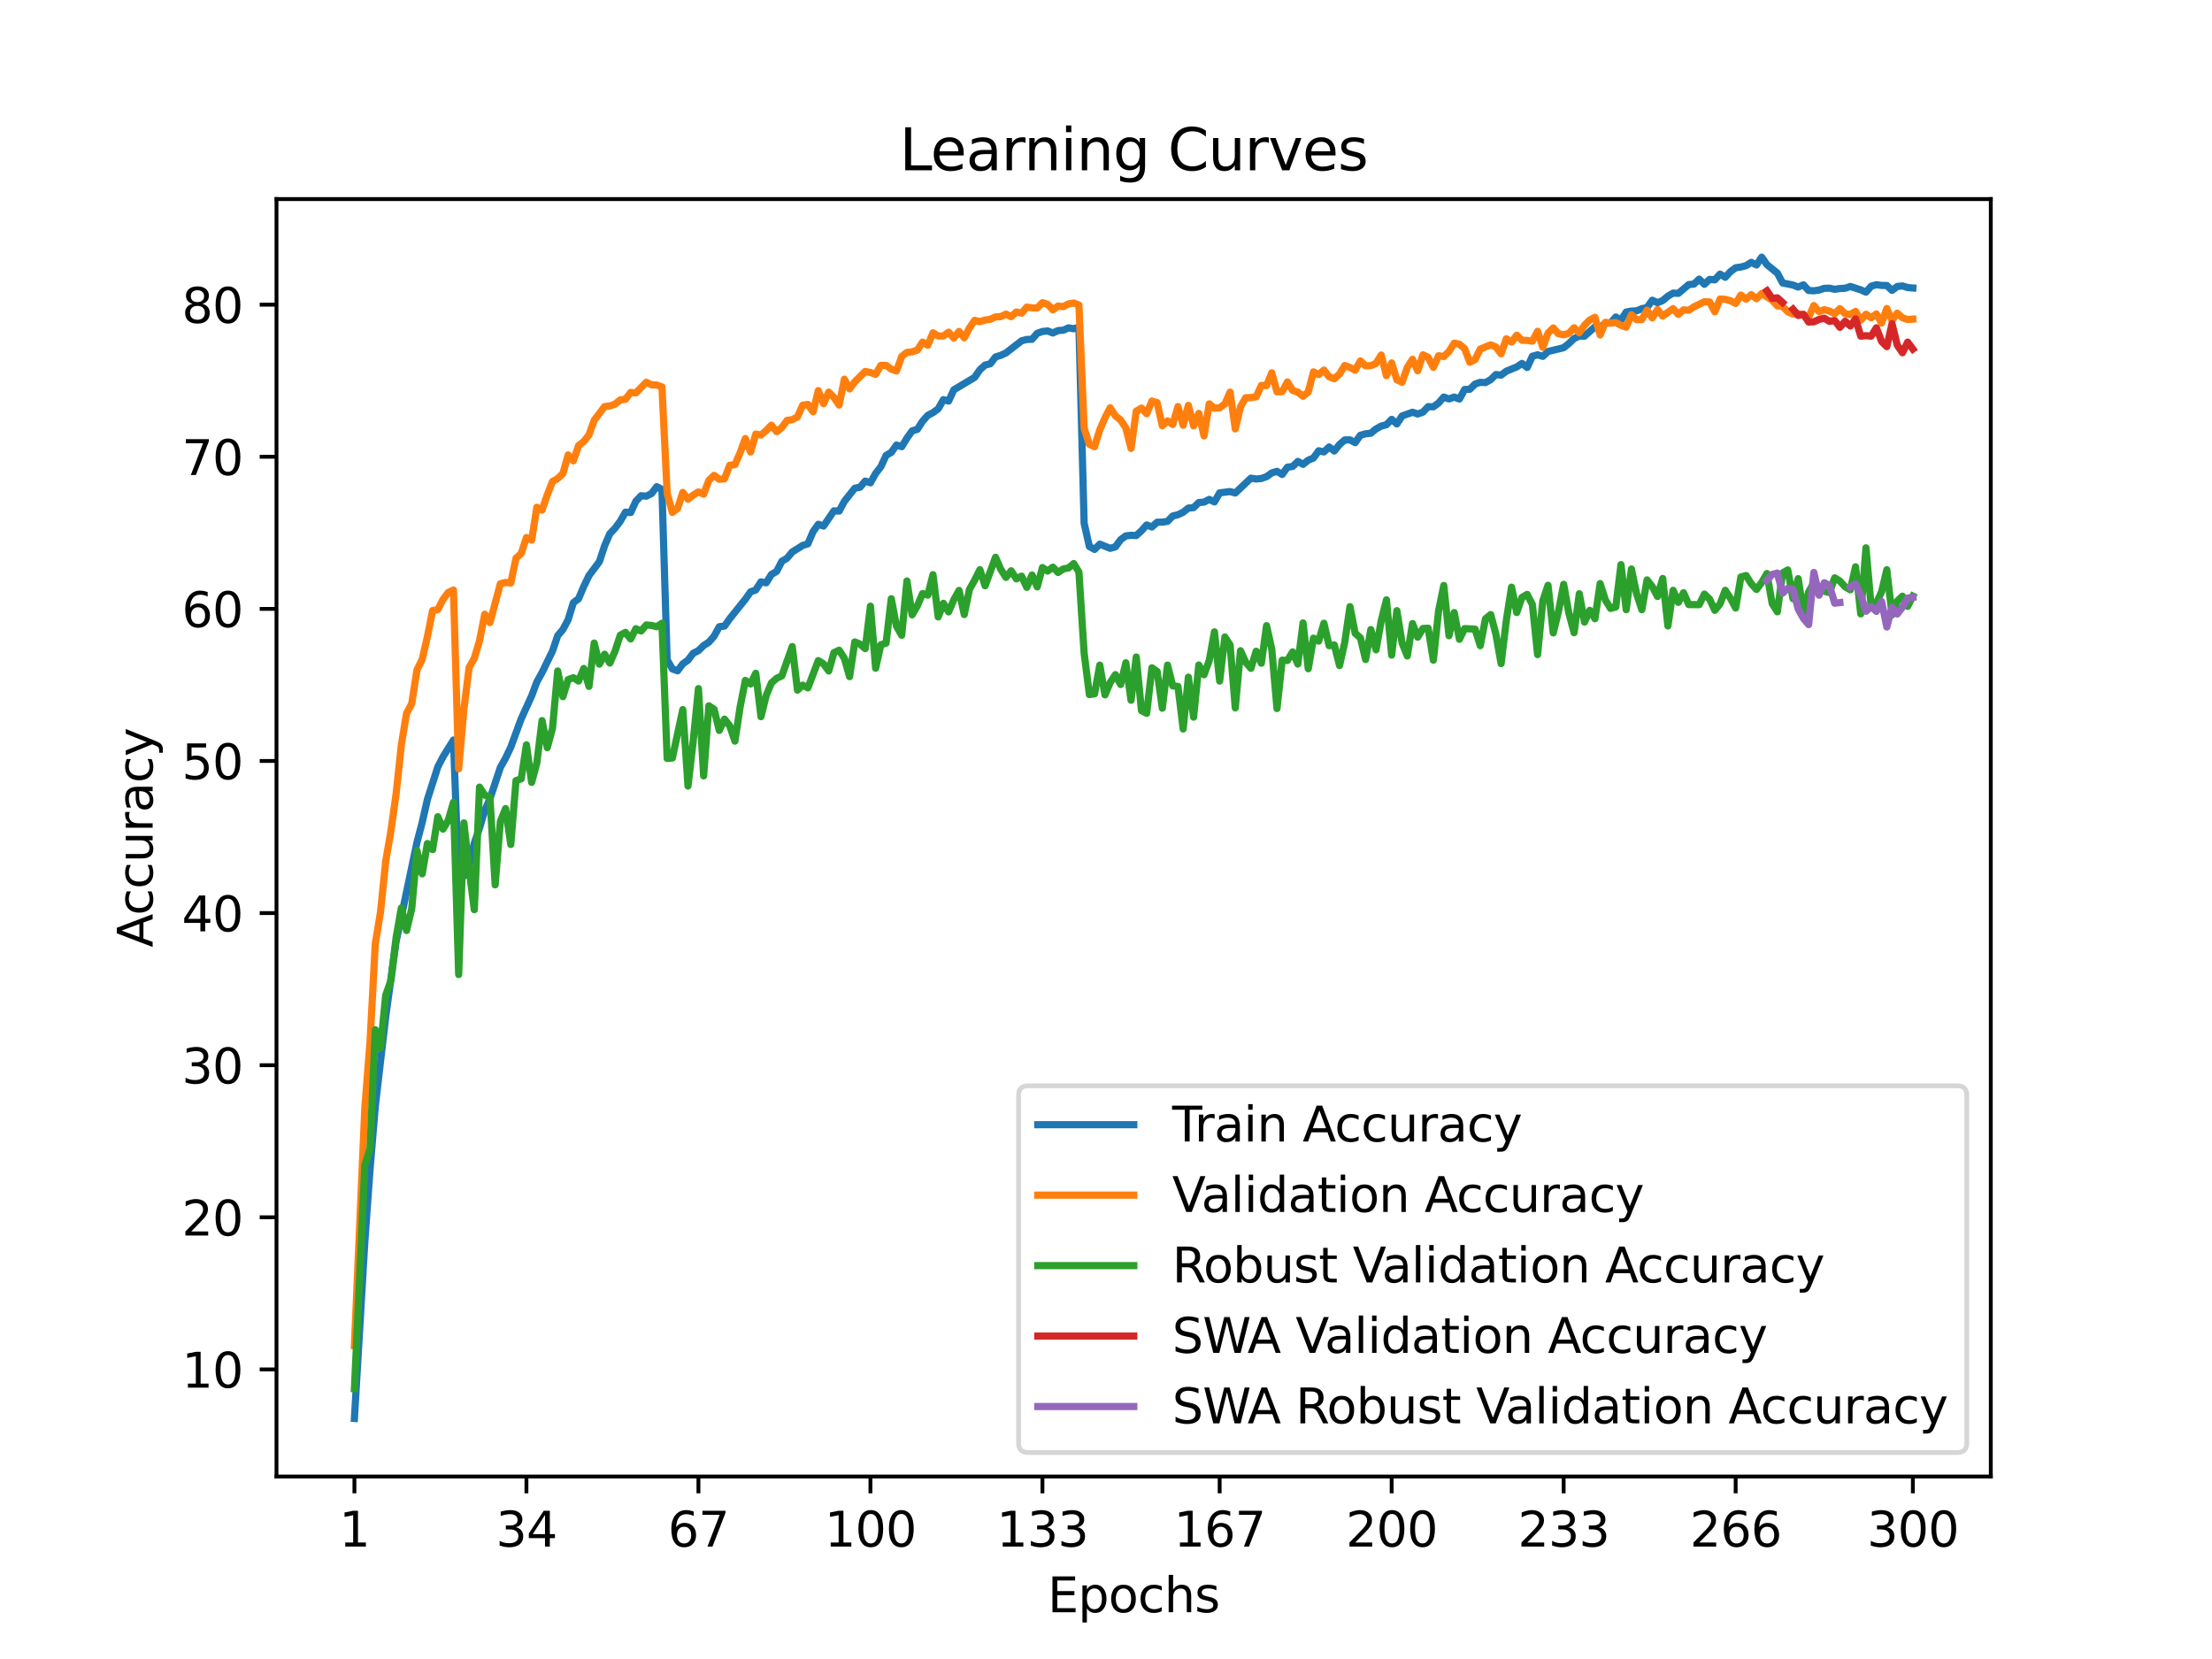 <?xml version="1.0" encoding="utf-8" standalone="no"?>
<!DOCTYPE svg PUBLIC "-//W3C//DTD SVG 1.1//EN"
  "http://www.w3.org/Graphics/SVG/1.1/DTD/svg11.dtd">
<svg xmlns:xlink="http://www.w3.org/1999/xlink" width="460.8pt" height="345.6pt" viewBox="0 0 460.8 345.6" xmlns="http://www.w3.org/2000/svg" version="1.1">
 <defs>
  <style type="text/css">*{stroke-linejoin: round; stroke-linecap: butt}</style>
 </defs>
 <g id="figure_1">
  <g id="patch_1">
   <path d="M 0 345.6 
L 460.8 345.6 
L 460.8 0 
L 0 0 
z
" style="fill: #ffffff"/>
  </g>
  <g id="axes_1">
   <g id="patch_2">
    <path d="M 57.6 307.584 
L 414.72 307.584 
L 414.72 41.472 
L 57.6 41.472 
z
" style="fill: #ffffff"/>
   </g>
   <g id="matplotlib.axis_1">
    <g id="xtick_1">
     <g id="line2d_1">
      <defs>
       <path id="m30ff013ead" d="M 0 0 
L 0 3.5 
" style="stroke: #000000; stroke-width: 0.8"/>
      </defs>
      <g>
       <use xlink:href="#m30ff013ead" x="73.833" y="307.584" style="stroke: #000000; stroke-width: 0.8"/>
      </g>
     </g>
     <g id="text_1">
      <!-- 1 -->
      <g transform="translate(70.651 322.182) scale(0.1 -0.1)">
       <defs>
        <path id="DejaVuSans-31" d="M 794 531 
L 1825 531 
L 1825 4091 
L 703 3866 
L 703 4441 
L 1819 4666 
L 2450 4666 
L 2450 531 
L 3481 531 
L 3481 0 
L 794 0 
L 794 531 
z
" transform="scale(0.016)"/>
       </defs>
       <use xlink:href="#DejaVuSans-31"/>
      </g>
     </g>
    </g>
    <g id="xtick_2">
     <g id="line2d_2">
      <g>
       <use xlink:href="#m30ff013ead" x="109.664" y="307.584" style="stroke: #000000; stroke-width: 0.8"/>
      </g>
     </g>
     <g id="text_2">
      <!-- 34 -->
      <g transform="translate(103.302 322.182) scale(0.1 -0.1)">
       <defs>
        <path id="DejaVuSans-33" d="M 2597 2516 
Q 3050 2419 3304 2112 
Q 3559 1806 3559 1356 
Q 3559 666 3084 287 
Q 2609 -91 1734 -91 
Q 1441 -91 1130 -33 
Q 819 25 488 141 
L 488 750 
Q 750 597 1062 519 
Q 1375 441 1716 441 
Q 2309 441 2620 675 
Q 2931 909 2931 1356 
Q 2931 1769 2642 2001 
Q 2353 2234 1838 2234 
L 1294 2234 
L 1294 2753 
L 1863 2753 
Q 2328 2753 2575 2939 
Q 2822 3125 2822 3475 
Q 2822 3834 2567 4026 
Q 2313 4219 1838 4219 
Q 1578 4219 1281 4162 
Q 984 4106 628 3988 
L 628 4550 
Q 988 4650 1302 4700 
Q 1616 4750 1894 4750 
Q 2613 4750 3031 4423 
Q 3450 4097 3450 3541 
Q 3450 3153 3228 2886 
Q 3006 2619 2597 2516 
z
" transform="scale(0.016)"/>
        <path id="DejaVuSans-34" d="M 2419 4116 
L 825 1625 
L 2419 1625 
L 2419 4116 
z
M 2253 4666 
L 3047 4666 
L 3047 1625 
L 3713 1625 
L 3713 1100 
L 3047 1100 
L 3047 0 
L 2419 0 
L 2419 1100 
L 313 1100 
L 313 1709 
L 2253 4666 
z
" transform="scale(0.016)"/>
       </defs>
       <use xlink:href="#DejaVuSans-33"/>
       <use xlink:href="#DejaVuSans-34" x="63.623"/>
      </g>
     </g>
    </g>
    <g id="xtick_3">
     <g id="line2d_3">
      <g>
       <use xlink:href="#m30ff013ead" x="145.496" y="307.584" style="stroke: #000000; stroke-width: 0.8"/>
      </g>
     </g>
     <g id="text_3">
      <!-- 67 -->
      <g transform="translate(139.133 322.182) scale(0.1 -0.1)">
       <defs>
        <path id="DejaVuSans-36" d="M 2113 2584 
Q 1688 2584 1439 2293 
Q 1191 2003 1191 1497 
Q 1191 994 1439 701 
Q 1688 409 2113 409 
Q 2538 409 2786 701 
Q 3034 994 3034 1497 
Q 3034 2003 2786 2293 
Q 2538 2584 2113 2584 
z
M 3366 4563 
L 3366 3988 
Q 3128 4100 2886 4159 
Q 2644 4219 2406 4219 
Q 1781 4219 1451 3797 
Q 1122 3375 1075 2522 
Q 1259 2794 1537 2939 
Q 1816 3084 2150 3084 
Q 2853 3084 3261 2657 
Q 3669 2231 3669 1497 
Q 3669 778 3244 343 
Q 2819 -91 2113 -91 
Q 1303 -91 875 529 
Q 447 1150 447 2328 
Q 447 3434 972 4092 
Q 1497 4750 2381 4750 
Q 2619 4750 2861 4703 
Q 3103 4656 3366 4563 
z
" transform="scale(0.016)"/>
        <path id="DejaVuSans-37" d="M 525 4666 
L 3525 4666 
L 3525 4397 
L 1831 0 
L 1172 0 
L 2766 4134 
L 525 4134 
L 525 4666 
z
" transform="scale(0.016)"/>
       </defs>
       <use xlink:href="#DejaVuSans-36"/>
       <use xlink:href="#DejaVuSans-37" x="63.623"/>
      </g>
     </g>
    </g>
    <g id="xtick_4">
     <g id="line2d_4">
      <g>
       <use xlink:href="#m30ff013ead" x="181.327" y="307.584" style="stroke: #000000; stroke-width: 0.8"/>
      </g>
     </g>
     <g id="text_4">
      <!-- 100 -->
      <g transform="translate(171.783 322.182) scale(0.1 -0.1)">
       <defs>
        <path id="DejaVuSans-30" d="M 2034 4250 
Q 1547 4250 1301 3770 
Q 1056 3291 1056 2328 
Q 1056 1369 1301 889 
Q 1547 409 2034 409 
Q 2525 409 2770 889 
Q 3016 1369 3016 2328 
Q 3016 3291 2770 3770 
Q 2525 4250 2034 4250 
z
M 2034 4750 
Q 2819 4750 3233 4129 
Q 3647 3509 3647 2328 
Q 3647 1150 3233 529 
Q 2819 -91 2034 -91 
Q 1250 -91 836 529 
Q 422 1150 422 2328 
Q 422 3509 836 4129 
Q 1250 4750 2034 4750 
z
" transform="scale(0.016)"/>
       </defs>
       <use xlink:href="#DejaVuSans-31"/>
       <use xlink:href="#DejaVuSans-30" x="63.623"/>
       <use xlink:href="#DejaVuSans-30" x="127.246"/>
      </g>
     </g>
    </g>
    <g id="xtick_5">
     <g id="line2d_5">
      <g>
       <use xlink:href="#m30ff013ead" x="217.158" y="307.584" style="stroke: #000000; stroke-width: 0.8"/>
      </g>
     </g>
     <g id="text_5">
      <!-- 133 -->
      <g transform="translate(207.615 322.182) scale(0.1 -0.1)">
       <use xlink:href="#DejaVuSans-31"/>
       <use xlink:href="#DejaVuSans-33" x="63.623"/>
       <use xlink:href="#DejaVuSans-33" x="127.246"/>
      </g>
     </g>
    </g>
    <g id="xtick_6">
     <g id="line2d_6">
      <g>
       <use xlink:href="#m30ff013ead" x="254.076" y="307.584" style="stroke: #000000; stroke-width: 0.8"/>
      </g>
     </g>
     <g id="text_6">
      <!-- 167 -->
      <g transform="translate(244.532 322.182) scale(0.1 -0.1)">
       <use xlink:href="#DejaVuSans-31"/>
       <use xlink:href="#DejaVuSans-36" x="63.623"/>
       <use xlink:href="#DejaVuSans-37" x="127.246"/>
      </g>
     </g>
    </g>
    <g id="xtick_7">
     <g id="line2d_7">
      <g>
       <use xlink:href="#m30ff013ead" x="289.907" y="307.584" style="stroke: #000000; stroke-width: 0.8"/>
      </g>
     </g>
     <g id="text_7">
      <!-- 200 -->
      <g transform="translate(280.363 322.182) scale(0.1 -0.1)">
       <defs>
        <path id="DejaVuSans-32" d="M 1228 531 
L 3431 531 
L 3431 0 
L 469 0 
L 469 531 
Q 828 903 1448 1529 
Q 2069 2156 2228 2338 
Q 2531 2678 2651 2914 
Q 2772 3150 2772 3378 
Q 2772 3750 2511 3984 
Q 2250 4219 1831 4219 
Q 1534 4219 1204 4116 
Q 875 4013 500 3803 
L 500 4441 
Q 881 4594 1212 4672 
Q 1544 4750 1819 4750 
Q 2544 4750 2975 4387 
Q 3406 4025 3406 3419 
Q 3406 3131 3298 2873 
Q 3191 2616 2906 2266 
Q 2828 2175 2409 1742 
Q 1991 1309 1228 531 
z
" transform="scale(0.016)"/>
       </defs>
       <use xlink:href="#DejaVuSans-32"/>
       <use xlink:href="#DejaVuSans-30" x="63.623"/>
       <use xlink:href="#DejaVuSans-30" x="127.246"/>
      </g>
     </g>
    </g>
    <g id="xtick_8">
     <g id="line2d_8">
      <g>
       <use xlink:href="#m30ff013ead" x="325.739" y="307.584" style="stroke: #000000; stroke-width: 0.8"/>
      </g>
     </g>
     <g id="text_8">
      <!-- 233 -->
      <g transform="translate(316.195 322.182) scale(0.1 -0.1)">
       <use xlink:href="#DejaVuSans-32"/>
       <use xlink:href="#DejaVuSans-33" x="63.623"/>
       <use xlink:href="#DejaVuSans-33" x="127.246"/>
      </g>
     </g>
    </g>
    <g id="xtick_9">
     <g id="line2d_9">
      <g>
       <use xlink:href="#m30ff013ead" x="361.57" y="307.584" style="stroke: #000000; stroke-width: 0.8"/>
      </g>
     </g>
     <g id="text_9">
      <!-- 266 -->
      <g transform="translate(352.026 322.182) scale(0.1 -0.1)">
       <use xlink:href="#DejaVuSans-32"/>
       <use xlink:href="#DejaVuSans-36" x="63.623"/>
       <use xlink:href="#DejaVuSans-36" x="127.246"/>
      </g>
     </g>
    </g>
    <g id="xtick_10">
     <g id="line2d_10">
      <g>
       <use xlink:href="#m30ff013ead" x="398.487" y="307.584" style="stroke: #000000; stroke-width: 0.8"/>
      </g>
     </g>
     <g id="text_10">
      <!-- 300 -->
      <g transform="translate(388.944 322.182) scale(0.1 -0.1)">
       <use xlink:href="#DejaVuSans-33"/>
       <use xlink:href="#DejaVuSans-30" x="63.623"/>
       <use xlink:href="#DejaVuSans-30" x="127.246"/>
      </g>
     </g>
    </g>
    <g id="text_11">
     <!-- Epochs -->
     <g transform="translate(218.244 335.861) scale(0.1 -0.1)">
      <defs>
       <path id="DejaVuSans-45" d="M 628 4666 
L 3578 4666 
L 3578 4134 
L 1259 4134 
L 1259 2753 
L 3481 2753 
L 3481 2222 
L 1259 2222 
L 1259 531 
L 3634 531 
L 3634 0 
L 628 0 
L 628 4666 
z
" transform="scale(0.016)"/>
       <path id="DejaVuSans-70" d="M 1159 525 
L 1159 -1331 
L 581 -1331 
L 581 3500 
L 1159 3500 
L 1159 2969 
Q 1341 3281 1617 3432 
Q 1894 3584 2278 3584 
Q 2916 3584 3314 3078 
Q 3713 2572 3713 1747 
Q 3713 922 3314 415 
Q 2916 -91 2278 -91 
Q 1894 -91 1617 61 
Q 1341 213 1159 525 
z
M 3116 1747 
Q 3116 2381 2855 2742 
Q 2594 3103 2138 3103 
Q 1681 3103 1420 2742 
Q 1159 2381 1159 1747 
Q 1159 1113 1420 752 
Q 1681 391 2138 391 
Q 2594 391 2855 752 
Q 3116 1113 3116 1747 
z
" transform="scale(0.016)"/>
       <path id="DejaVuSans-6f" d="M 1959 3097 
Q 1497 3097 1228 2736 
Q 959 2375 959 1747 
Q 959 1119 1226 758 
Q 1494 397 1959 397 
Q 2419 397 2687 759 
Q 2956 1122 2956 1747 
Q 2956 2369 2687 2733 
Q 2419 3097 1959 3097 
z
M 1959 3584 
Q 2709 3584 3137 3096 
Q 3566 2609 3566 1747 
Q 3566 888 3137 398 
Q 2709 -91 1959 -91 
Q 1206 -91 779 398 
Q 353 888 353 1747 
Q 353 2609 779 3096 
Q 1206 3584 1959 3584 
z
" transform="scale(0.016)"/>
       <path id="DejaVuSans-63" d="M 3122 3366 
L 3122 2828 
Q 2878 2963 2633 3030 
Q 2388 3097 2138 3097 
Q 1578 3097 1268 2742 
Q 959 2388 959 1747 
Q 959 1106 1268 751 
Q 1578 397 2138 397 
Q 2388 397 2633 464 
Q 2878 531 3122 666 
L 3122 134 
Q 2881 22 2623 -34 
Q 2366 -91 2075 -91 
Q 1284 -91 818 406 
Q 353 903 353 1747 
Q 353 2603 823 3093 
Q 1294 3584 2113 3584 
Q 2378 3584 2631 3529 
Q 2884 3475 3122 3366 
z
" transform="scale(0.016)"/>
       <path id="DejaVuSans-68" d="M 3513 2113 
L 3513 0 
L 2938 0 
L 2938 2094 
Q 2938 2591 2744 2837 
Q 2550 3084 2163 3084 
Q 1697 3084 1428 2787 
Q 1159 2491 1159 1978 
L 1159 0 
L 581 0 
L 581 4863 
L 1159 4863 
L 1159 2956 
Q 1366 3272 1645 3428 
Q 1925 3584 2291 3584 
Q 2894 3584 3203 3211 
Q 3513 2838 3513 2113 
z
" transform="scale(0.016)"/>
       <path id="DejaVuSans-73" d="M 2834 3397 
L 2834 2853 
Q 2591 2978 2328 3040 
Q 2066 3103 1784 3103 
Q 1356 3103 1142 2972 
Q 928 2841 928 2578 
Q 928 2378 1081 2264 
Q 1234 2150 1697 2047 
L 1894 2003 
Q 2506 1872 2764 1633 
Q 3022 1394 3022 966 
Q 3022 478 2636 193 
Q 2250 -91 1575 -91 
Q 1294 -91 989 -36 
Q 684 19 347 128 
L 347 722 
Q 666 556 975 473 
Q 1284 391 1588 391 
Q 1994 391 2212 530 
Q 2431 669 2431 922 
Q 2431 1156 2273 1281 
Q 2116 1406 1581 1522 
L 1381 1569 
Q 847 1681 609 1914 
Q 372 2147 372 2553 
Q 372 3047 722 3315 
Q 1072 3584 1716 3584 
Q 2034 3584 2315 3537 
Q 2597 3491 2834 3397 
z
" transform="scale(0.016)"/>
      </defs>
      <use xlink:href="#DejaVuSans-45"/>
      <use xlink:href="#DejaVuSans-70" x="63.184"/>
      <use xlink:href="#DejaVuSans-6f" x="126.66"/>
      <use xlink:href="#DejaVuSans-63" x="187.842"/>
      <use xlink:href="#DejaVuSans-68" x="242.822"/>
      <use xlink:href="#DejaVuSans-73" x="306.201"/>
     </g>
    </g>
   </g>
   <g id="matplotlib.axis_2">
    <g id="ytick_1">
     <g id="line2d_11">
      <defs>
       <path id="mb422440adf" d="M 0 0 
L -3.5 0 
" style="stroke: #000000; stroke-width: 0.8"/>
      </defs>
      <g>
       <use xlink:href="#mb422440adf" x="57.6" y="285.272" style="stroke: #000000; stroke-width: 0.8"/>
      </g>
     </g>
     <g id="text_12">
      <!-- 10 -->
      <g transform="translate(37.875 289.071) scale(0.1 -0.1)">
       <use xlink:href="#DejaVuSans-31"/>
       <use xlink:href="#DejaVuSans-30" x="63.623"/>
      </g>
     </g>
    </g>
    <g id="ytick_2">
     <g id="line2d_12">
      <g>
       <use xlink:href="#mb422440adf" x="57.6" y="253.586" style="stroke: #000000; stroke-width: 0.8"/>
      </g>
     </g>
     <g id="text_13">
      <!-- 20 -->
      <g transform="translate(37.875 257.385) scale(0.1 -0.1)">
       <use xlink:href="#DejaVuSans-32"/>
       <use xlink:href="#DejaVuSans-30" x="63.623"/>
      </g>
     </g>
    </g>
    <g id="ytick_3">
     <g id="line2d_13">
      <g>
       <use xlink:href="#mb422440adf" x="57.6" y="221.899" style="stroke: #000000; stroke-width: 0.8"/>
      </g>
     </g>
     <g id="text_14">
      <!-- 30 -->
      <g transform="translate(37.875 225.699) scale(0.1 -0.1)">
       <use xlink:href="#DejaVuSans-33"/>
       <use xlink:href="#DejaVuSans-30" x="63.623"/>
      </g>
     </g>
    </g>
    <g id="ytick_4">
     <g id="line2d_14">
      <g>
       <use xlink:href="#mb422440adf" x="57.6" y="190.213" style="stroke: #000000; stroke-width: 0.8"/>
      </g>
     </g>
     <g id="text_15">
      <!-- 40 -->
      <g transform="translate(37.875 194.012) scale(0.1 -0.1)">
       <use xlink:href="#DejaVuSans-34"/>
       <use xlink:href="#DejaVuSans-30" x="63.623"/>
      </g>
     </g>
    </g>
    <g id="ytick_5">
     <g id="line2d_15">
      <g>
       <use xlink:href="#mb422440adf" x="57.6" y="158.526" style="stroke: #000000; stroke-width: 0.8"/>
      </g>
     </g>
     <g id="text_16">
      <!-- 50 -->
      <g transform="translate(37.875 162.326) scale(0.1 -0.1)">
       <defs>
        <path id="DejaVuSans-35" d="M 691 4666 
L 3169 4666 
L 3169 4134 
L 1269 4134 
L 1269 2991 
Q 1406 3038 1543 3061 
Q 1681 3084 1819 3084 
Q 2600 3084 3056 2656 
Q 3513 2228 3513 1497 
Q 3513 744 3044 326 
Q 2575 -91 1722 -91 
Q 1428 -91 1123 -41 
Q 819 9 494 109 
L 494 744 
Q 775 591 1075 516 
Q 1375 441 1709 441 
Q 2250 441 2565 725 
Q 2881 1009 2881 1497 
Q 2881 1984 2565 2268 
Q 2250 2553 1709 2553 
Q 1456 2553 1204 2497 
Q 953 2441 691 2322 
L 691 4666 
z
" transform="scale(0.016)"/>
       </defs>
       <use xlink:href="#DejaVuSans-35"/>
       <use xlink:href="#DejaVuSans-30" x="63.623"/>
      </g>
     </g>
    </g>
    <g id="ytick_6">
     <g id="line2d_16">
      <g>
       <use xlink:href="#mb422440adf" x="57.6" y="126.84" style="stroke: #000000; stroke-width: 0.8"/>
      </g>
     </g>
     <g id="text_17">
      <!-- 60 -->
      <g transform="translate(37.875 130.639) scale(0.1 -0.1)">
       <use xlink:href="#DejaVuSans-36"/>
       <use xlink:href="#DejaVuSans-30" x="63.623"/>
      </g>
     </g>
    </g>
    <g id="ytick_7">
     <g id="line2d_17">
      <g>
       <use xlink:href="#mb422440adf" x="57.6" y="95.153" style="stroke: #000000; stroke-width: 0.8"/>
      </g>
     </g>
     <g id="text_18">
      <!-- 70 -->
      <g transform="translate(37.875 98.953) scale(0.1 -0.1)">
       <use xlink:href="#DejaVuSans-37"/>
       <use xlink:href="#DejaVuSans-30" x="63.623"/>
      </g>
     </g>
    </g>
    <g id="ytick_8">
     <g id="line2d_18">
      <g>
       <use xlink:href="#mb422440adf" x="57.6" y="63.467" style="stroke: #000000; stroke-width: 0.8"/>
      </g>
     </g>
     <g id="text_19">
      <!-- 80 -->
      <g transform="translate(37.875 67.266) scale(0.1 -0.1)">
       <defs>
        <path id="DejaVuSans-38" d="M 2034 2216 
Q 1584 2216 1326 1975 
Q 1069 1734 1069 1313 
Q 1069 891 1326 650 
Q 1584 409 2034 409 
Q 2484 409 2743 651 
Q 3003 894 3003 1313 
Q 3003 1734 2745 1975 
Q 2488 2216 2034 2216 
z
M 1403 2484 
Q 997 2584 770 2862 
Q 544 3141 544 3541 
Q 544 4100 942 4425 
Q 1341 4750 2034 4750 
Q 2731 4750 3128 4425 
Q 3525 4100 3525 3541 
Q 3525 3141 3298 2862 
Q 3072 2584 2669 2484 
Q 3125 2378 3379 2068 
Q 3634 1759 3634 1313 
Q 3634 634 3220 271 
Q 2806 -91 2034 -91 
Q 1263 -91 848 271 
Q 434 634 434 1313 
Q 434 1759 690 2068 
Q 947 2378 1403 2484 
z
M 1172 3481 
Q 1172 3119 1398 2916 
Q 1625 2713 2034 2713 
Q 2441 2713 2670 2916 
Q 2900 3119 2900 3481 
Q 2900 3844 2670 4047 
Q 2441 4250 2034 4250 
Q 1625 4250 1398 4047 
Q 1172 3844 1172 3481 
z
" transform="scale(0.016)"/>
       </defs>
       <use xlink:href="#DejaVuSans-38"/>
       <use xlink:href="#DejaVuSans-30" x="63.623"/>
      </g>
     </g>
    </g>
    <g id="text_20">
     <!-- Accuracy -->
     <g transform="translate(31.795 197.356) rotate(-90) scale(0.1 -0.1)">
      <defs>
       <path id="DejaVuSans-41" d="M 2188 4044 
L 1331 1722 
L 3047 1722 
L 2188 4044 
z
M 1831 4666 
L 2547 4666 
L 4325 0 
L 3669 0 
L 3244 1197 
L 1141 1197 
L 716 0 
L 50 0 
L 1831 4666 
z
" transform="scale(0.016)"/>
       <path id="DejaVuSans-75" d="M 544 1381 
L 544 3500 
L 1119 3500 
L 1119 1403 
Q 1119 906 1312 657 
Q 1506 409 1894 409 
Q 2359 409 2629 706 
Q 2900 1003 2900 1516 
L 2900 3500 
L 3475 3500 
L 3475 0 
L 2900 0 
L 2900 538 
Q 2691 219 2414 64 
Q 2138 -91 1772 -91 
Q 1169 -91 856 284 
Q 544 659 544 1381 
z
M 1991 3584 
L 1991 3584 
z
" transform="scale(0.016)"/>
       <path id="DejaVuSans-72" d="M 2631 2963 
Q 2534 3019 2420 3045 
Q 2306 3072 2169 3072 
Q 1681 3072 1420 2755 
Q 1159 2438 1159 1844 
L 1159 0 
L 581 0 
L 581 3500 
L 1159 3500 
L 1159 2956 
Q 1341 3275 1631 3429 
Q 1922 3584 2338 3584 
Q 2397 3584 2469 3576 
Q 2541 3569 2628 3553 
L 2631 2963 
z
" transform="scale(0.016)"/>
       <path id="DejaVuSans-61" d="M 2194 1759 
Q 1497 1759 1228 1600 
Q 959 1441 959 1056 
Q 959 750 1161 570 
Q 1363 391 1709 391 
Q 2188 391 2477 730 
Q 2766 1069 2766 1631 
L 2766 1759 
L 2194 1759 
z
M 3341 1997 
L 3341 0 
L 2766 0 
L 2766 531 
Q 2569 213 2275 61 
Q 1981 -91 1556 -91 
Q 1019 -91 701 211 
Q 384 513 384 1019 
Q 384 1609 779 1909 
Q 1175 2209 1959 2209 
L 2766 2209 
L 2766 2266 
Q 2766 2663 2505 2880 
Q 2244 3097 1772 3097 
Q 1472 3097 1187 3025 
Q 903 2953 641 2809 
L 641 3341 
Q 956 3463 1253 3523 
Q 1550 3584 1831 3584 
Q 2591 3584 2966 3190 
Q 3341 2797 3341 1997 
z
" transform="scale(0.016)"/>
       <path id="DejaVuSans-79" d="M 2059 -325 
Q 1816 -950 1584 -1140 
Q 1353 -1331 966 -1331 
L 506 -1331 
L 506 -850 
L 844 -850 
Q 1081 -850 1212 -737 
Q 1344 -625 1503 -206 
L 1606 56 
L 191 3500 
L 800 3500 
L 1894 763 
L 2988 3500 
L 3597 3500 
L 2059 -325 
z
" transform="scale(0.016)"/>
      </defs>
      <use xlink:href="#DejaVuSans-41"/>
      <use xlink:href="#DejaVuSans-63" x="66.658"/>
      <use xlink:href="#DejaVuSans-63" x="121.639"/>
      <use xlink:href="#DejaVuSans-75" x="176.619"/>
      <use xlink:href="#DejaVuSans-72" x="239.998"/>
      <use xlink:href="#DejaVuSans-61" x="281.111"/>
      <use xlink:href="#DejaVuSans-63" x="342.391"/>
      <use xlink:href="#DejaVuSans-79" x="397.371"/>
     </g>
    </g>
   </g>
   <g id="line2d_19">
    <path d="M 73.833 295.488 
L 76.004 258.599 
L 77.09 243.554 
L 78.176 230.531 
L 80.348 211.804 
L 82.519 196.132 
L 86.862 175.472 
L 87.948 171.34 
L 89.034 166.549 
L 91.206 159.756 
L 92.291 157.652 
L 94.463 154.16 
L 95.549 183.216 
L 96.635 182.488 
L 97.72 180.301 
L 98.806 175.637 
L 99.892 172.5 
L 100.978 168.862 
L 102.064 166.404 
L 104.235 159.87 
L 105.321 157.924 
L 106.407 155.643 
L 108.578 149.73 
L 110.75 144.971 
L 111.836 142.056 
L 112.922 140.091 
L 115.093 135.636 
L 116.179 132.423 
L 117.265 131.143 
L 118.351 129.09 
L 119.436 125.56 
L 120.522 124.73 
L 121.608 122.176 
L 122.694 119.907 
L 124.865 116.998 
L 125.951 113.69 
L 127.037 111.187 
L 128.123 110.033 
L 129.209 108.588 
L 130.294 106.694 
L 131.38 106.776 
L 132.466 104.412 
L 133.552 103.271 
L 134.638 103.366 
L 135.723 102.815 
L 136.809 101.389 
L 137.895 101.947 
L 138.981 137.461 
L 140.067 139.35 
L 141.152 139.743 
L 142.238 138.291 
L 143.324 137.518 
L 144.41 136.08 
L 145.496 135.535 
L 146.581 134.47 
L 147.667 133.779 
L 148.753 132.531 
L 149.839 130.553 
L 150.925 130.427 
L 152.01 128.887 
L 155.268 124.831 
L 156.354 123.291 
L 157.439 122.898 
L 158.525 121.206 
L 159.611 121.415 
L 160.697 119.672 
L 161.783 119.032 
L 162.868 116.935 
L 163.954 116.282 
L 165.04 114.983 
L 167.212 113.633 
L 168.297 113.284 
L 169.383 110.743 
L 170.469 109.216 
L 171.555 109.59 
L 173.726 106.415 
L 174.812 106.465 
L 175.898 104.437 
L 178.07 101.706 
L 179.155 101.503 
L 180.241 100.217 
L 181.327 100.578 
L 182.413 98.626 
L 183.499 97.238 
L 184.584 94.868 
L 185.67 94.241 
L 186.756 92.707 
L 187.842 93.056 
L 188.928 91.281 
L 190.013 89.754 
L 191.099 89.45 
L 192.185 87.751 
L 193.271 86.528 
L 194.357 85.964 
L 195.442 85.172 
L 196.528 83.258 
L 197.614 83.55 
L 198.7 81.205 
L 203.043 78.607 
L 204.129 77.029 
L 205.215 76.046 
L 206.3 75.774 
L 207.386 74.361 
L 208.472 74.025 
L 209.558 73.524 
L 212.815 70.996 
L 213.901 70.717 
L 214.987 70.679 
L 216.073 69.437 
L 217.158 69.056 
L 218.244 68.942 
L 219.33 69.367 
L 220.416 68.86 
L 221.502 68.79 
L 222.587 68.296 
L 223.673 68.48 
L 224.759 68.156 
L 225.845 108.994 
L 226.931 113.842 
L 228.016 114.457 
L 229.102 113.354 
L 231.274 114.229 
L 232.36 113.912 
L 233.445 112.429 
L 234.531 111.637 
L 235.617 111.516 
L 236.703 111.561 
L 237.789 110.566 
L 238.875 109.355 
L 239.96 109.786 
L 241.046 108.791 
L 242.132 108.772 
L 243.218 108.607 
L 244.304 107.492 
L 245.389 107.226 
L 246.475 106.706 
L 247.561 105.838 
L 248.647 105.749 
L 249.733 104.685 
L 250.818 104.602 
L 251.904 104.032 
L 252.99 104.552 
L 254.076 102.676 
L 256.247 102.397 
L 257.333 102.701 
L 260.591 99.608 
L 261.676 99.786 
L 262.762 99.678 
L 263.848 99.298 
L 264.934 98.512 
L 266.02 98.195 
L 267.105 98.835 
L 268.191 97.321 
L 269.277 97.181 
L 270.363 96.123 
L 271.449 96.731 
L 272.534 95.863 
L 273.62 95.407 
L 274.706 93.905 
L 275.792 94.146 
L 276.878 93.113 
L 277.963 93.956 
L 279.049 92.599 
L 280.135 91.649 
L 281.221 91.636 
L 282.307 92.213 
L 283.392 90.673 
L 284.478 90.369 
L 285.564 90.248 
L 286.65 89.361 
L 287.736 88.759 
L 288.821 88.474 
L 289.907 87.358 
L 290.993 88.315 
L 292.079 86.655 
L 294.25 85.876 
L 295.336 86.243 
L 296.422 85.857 
L 297.508 84.716 
L 298.594 84.748 
L 299.679 83.955 
L 300.765 82.713 
L 301.851 83.112 
L 302.937 82.713 
L 304.023 83.125 
L 305.108 81.142 
L 306.194 81.085 
L 307.28 80.014 
L 308.366 79.64 
L 309.452 79.703 
L 310.537 79.082 
L 311.623 78.024 
L 312.709 78.15 
L 313.795 77.32 
L 315.966 76.439 
L 317.052 75.711 
L 318.138 76.553 
L 319.224 74.209 
L 320.31 73.911 
L 321.395 74.24 
L 322.481 73.226 
L 325.739 72.434 
L 326.824 71.566 
L 327.91 70.514 
L 328.996 70.013 
L 330.082 70.026 
L 332.253 68.087 
L 333.339 68.296 
L 334.425 67.301 
L 335.511 67.295 
L 336.597 66.033 
L 337.682 66.699 
L 338.768 64.994 
L 339.854 64.804 
L 340.94 64.747 
L 342.026 64.303 
L 343.111 64.069 
L 344.197 62.548 
L 345.283 63.061 
L 346.369 62.611 
L 347.455 61.699 
L 348.54 61.059 
L 349.626 61.116 
L 351.798 59.284 
L 352.884 59.177 
L 353.969 58.144 
L 355.055 59.221 
L 356.141 58.207 
L 357.227 58.296 
L 358.313 57.098 
L 359.398 57.763 
L 360.484 56.585 
L 361.57 55.78 
L 362.656 55.628 
L 363.742 55.336 
L 364.827 54.652 
L 365.913 55.203 
L 366.999 53.568 
L 368.085 55.133 
L 370.256 56.889 
L 371.342 58.942 
L 373.514 59.379 
L 374.6 59.798 
L 375.685 59.335 
L 376.771 60.52 
L 377.857 60.577 
L 378.943 60.425 
L 380.029 60.064 
L 381.114 60.032 
L 382.2 60.267 
L 383.286 60.102 
L 384.372 60.051 
L 385.458 59.677 
L 387.629 60.381 
L 388.715 60.862 
L 389.801 59.62 
L 390.887 59.31 
L 391.972 59.462 
L 393.058 59.474 
L 394.144 60.495 
L 395.23 59.677 
L 396.316 59.563 
L 397.401 59.905 
L 398.487 59.994 
L 398.487 59.994 
" clip-path="url(#p5274eddb2c)" style="fill: none; stroke: #1f77b4; stroke-width: 1.5; stroke-linecap: square"/>
   </g>
   <g id="line2d_20">
    <path d="M 73.833 280.329 
L 76.004 230.74 
L 77.09 216.988 
L 78.176 196.613 
L 79.262 190.023 
L 80.348 179.439 
L 81.433 173.102 
L 82.519 165.371 
L 83.605 155.199 
L 84.691 148.608 
L 85.777 146.549 
L 86.862 139.546 
L 87.948 137.36 
L 89.034 132.638 
L 90.12 127.188 
L 91.206 126.998 
L 92.291 124.875 
L 93.377 123.418 
L 94.463 122.911 
L 95.549 160.174 
L 96.635 147.816 
L 97.72 139.071 
L 98.806 137.138 
L 99.892 133.494 
L 100.978 127.949 
L 102.064 129.692 
L 104.235 121.612 
L 105.321 121.326 
L 106.407 121.453 
L 107.493 116.288 
L 108.578 115.306 
L 109.664 111.979 
L 110.75 112.518 
L 111.836 105.673 
L 112.922 106.275 
L 114.007 103.075 
L 115.093 100.318 
L 116.179 99.685 
L 117.265 98.639 
L 118.351 94.773 
L 119.436 96.009 
L 120.522 92.84 
L 121.608 91.985 
L 122.694 90.59 
L 123.78 87.549 
L 125.951 84.697 
L 127.037 84.57 
L 128.123 84.19 
L 129.209 83.303 
L 130.294 83.176 
L 131.38 81.75 
L 132.466 81.845 
L 134.638 79.627 
L 135.723 80.166 
L 136.809 80.197 
L 137.895 80.609 
L 138.981 102.726 
L 140.067 106.751 
L 141.152 105.927 
L 142.238 102.568 
L 143.324 103.994 
L 144.41 103.138 
L 145.496 102.473 
L 146.581 102.948 
L 147.667 100.065 
L 148.753 99.019 
L 149.839 99.843 
L 150.925 99.748 
L 152.01 96.928 
L 153.096 96.801 
L 154.182 94.298 
L 155.268 91.351 
L 156.354 94.171 
L 157.439 90.432 
L 158.525 90.622 
L 159.611 89.703 
L 160.697 88.563 
L 161.783 89.925 
L 162.868 89.07 
L 163.954 87.58 
L 165.04 87.422 
L 166.126 86.851 
L 167.212 84.412 
L 168.297 84.253 
L 169.383 85.774 
L 170.469 81.37 
L 171.555 84.095 
L 172.641 81.687 
L 173.726 82.796 
L 174.812 84.38 
L 175.898 78.993 
L 176.984 81.021 
L 178.07 79.532 
L 180.241 77.377 
L 181.327 77.599 
L 182.413 77.979 
L 183.499 76.11 
L 184.584 76.11 
L 185.67 76.902 
L 186.756 77.282 
L 187.842 74.24 
L 188.928 73.416 
L 190.013 73.29 
L 191.099 72.941 
L 192.185 71.262 
L 193.271 71.927 
L 194.357 69.329 
L 195.442 69.994 
L 196.528 69.994 
L 197.614 69.202 
L 198.7 70.438 
L 199.786 69.044 
L 200.871 70.375 
L 201.957 68.315 
L 203.043 66.731 
L 204.129 67.016 
L 205.215 66.667 
L 206.3 66.509 
L 207.386 66.002 
L 208.472 65.97 
L 209.558 65.431 
L 210.644 65.97 
L 211.729 64.988 
L 212.815 65.241 
L 213.901 63.974 
L 214.987 64.132 
L 216.073 64.164 
L 217.158 63.055 
L 218.244 63.403 
L 219.33 64.544 
L 220.416 63.752 
L 221.502 63.879 
L 222.587 63.308 
L 223.673 63.118 
L 224.759 63.53 
L 225.845 89.196 
L 226.931 92.555 
L 228.016 93.062 
L 229.102 89.545 
L 230.188 87.042 
L 231.274 84.95 
L 232.36 86.63 
L 233.445 87.485 
L 234.531 89.165 
L 235.617 93.411 
L 236.703 85.647 
L 237.789 85.014 
L 238.875 86.186 
L 239.96 83.556 
L 241.046 83.873 
L 242.132 88.689 
L 243.218 87.675 
L 244.304 88.436 
L 245.389 84.697 
L 246.475 88.594 
L 247.561 84.443 
L 248.647 88.721 
L 249.733 86.123 
L 250.818 90.812 
L 251.904 84.126 
L 252.99 85.045 
L 254.076 84.95 
L 255.162 84.158 
L 256.247 81.687 
L 257.333 89.355 
L 258.419 84.728 
L 259.505 82.859 
L 260.591 82.827 
L 261.676 82.669 
L 262.762 80.292 
L 263.848 80.324 
L 264.934 77.662 
L 266.02 81.623 
L 267.105 81.592 
L 268.191 79.564 
L 269.277 81.338 
L 270.363 81.687 
L 271.449 82.542 
L 272.534 81.655 
L 273.62 77.472 
L 274.706 78.043 
L 275.792 77.092 
L 276.878 78.486 
L 277.963 78.898 
L 279.049 77.916 
L 280.135 76.141 
L 281.221 76.553 
L 282.307 77.124 
L 283.392 75.191 
L 284.478 76.205 
L 285.564 76.173 
L 286.65 75.698 
L 287.736 73.955 
L 288.821 78.264 
L 289.907 75.603 
L 290.993 79.12 
L 292.079 79.627 
L 293.165 76.553 
L 294.25 74.842 
L 295.336 77.25 
L 296.422 73.923 
L 297.508 74.43 
L 298.594 76.522 
L 299.679 74.114 
L 300.765 74.272 
L 301.851 73.226 
L 302.937 71.484 
L 304.023 71.705 
L 305.108 72.624 
L 306.194 75.476 
L 307.28 74.906 
L 308.366 72.719 
L 310.537 71.832 
L 311.623 72.276 
L 312.709 73.702 
L 313.795 70.565 
L 314.881 71.262 
L 315.966 69.836 
L 317.052 70.881 
L 318.138 70.913 
L 319.224 71.072 
L 320.31 69.012 
L 321.395 72.339 
L 322.481 69.392 
L 323.567 68.315 
L 324.653 69.519 
L 325.739 69.741 
L 326.824 69.424 
L 327.91 68.283 
L 328.996 69.329 
L 330.082 67.745 
L 331.168 66.667 
L 332.253 66.097 
L 333.339 69.772 
L 334.425 67.142 
L 335.511 67.301 
L 336.597 67.206 
L 337.682 67.776 
L 338.768 68.156 
L 339.854 65.558 
L 340.94 66.604 
L 342.026 66.572 
L 343.111 64.608 
L 344.197 66.224 
L 345.283 64.481 
L 346.369 65.843 
L 348.54 64.291 
L 349.626 65.495 
L 350.712 64.544 
L 351.798 64.639 
L 352.884 63.91 
L 355.055 62.865 
L 356.141 62.897 
L 357.227 64.956 
L 358.313 62.294 
L 359.398 62.358 
L 360.484 62.643 
L 361.57 63.213 
L 362.656 61.471 
L 363.742 62.326 
L 364.827 61.376 
L 365.913 62.231 
L 366.999 61.154 
L 369.171 62.516 
L 370.256 63.72 
L 371.342 63.815 
L 372.428 64.956 
L 373.514 65.431 
L 374.6 65.336 
L 376.771 66.065 
L 377.857 63.657 
L 378.943 64.924 
L 380.029 64.513 
L 381.114 64.798 
L 382.2 65.336 
L 383.286 64.291 
L 384.372 65.368 
L 385.458 65.526 
L 386.543 64.861 
L 387.629 66.699 
L 388.715 65.463 
L 389.801 66.192 
L 390.887 65.4 
L 391.972 67.301 
L 393.058 64.259 
L 394.144 66.762 
L 395.23 65.241 
L 396.316 66.192 
L 397.401 66.572 
L 398.487 66.477 
L 398.487 66.477 
" clip-path="url(#p5274eddb2c)" style="fill: none; stroke: #ff7f0e; stroke-width: 1.5; stroke-linecap: square"/>
   </g>
   <g id="line2d_21">
    <path d="M 73.833 289.293 
L 76.004 242.747 
L 77.09 239.272 
L 78.176 214.513 
L 79.262 218.359 
L 80.348 207.324 
L 81.433 204.264 
L 82.519 195.305 
L 83.605 189.142 
L 84.691 193.84 
L 85.777 189.273 
L 86.862 177.21 
L 87.948 182.04 
L 89.034 175.724 
L 90.12 176.992 
L 91.206 170.13 
L 92.291 172.731 
L 93.377 170.873 
L 94.463 167.114 
L 95.549 203.019 
L 96.635 171.419 
L 97.72 181.057 
L 98.806 189.514 
L 99.892 163.968 
L 100.978 165.628 
L 102.064 166.066 
L 103.149 184.334 
L 104.235 171.114 
L 105.321 168.447 
L 106.407 175.921 
L 107.493 162.613 
L 108.578 162.241 
L 109.664 155.161 
L 110.75 162.984 
L 111.836 158.92 
L 112.922 150.113 
L 114.007 155.751 
L 115.093 151.73 
L 116.179 139.777 
L 117.265 145.131 
L 118.351 141.569 
L 119.436 141.175 
L 120.522 141.875 
L 121.608 139.252 
L 122.694 142.989 
L 123.78 133.964 
L 124.865 138.356 
L 125.951 136.28 
L 127.037 138.138 
L 128.123 135.646 
L 129.209 132.325 
L 130.294 131.735 
L 131.38 133.112 
L 132.466 130.97 
L 133.552 131.451 
L 134.638 130.183 
L 135.723 130.293 
L 136.809 130.555 
L 137.895 129.834 
L 138.981 158.002 
L 140.067 157.914 
L 142.238 147.818 
L 143.324 163.749 
L 144.41 154.352 
L 145.496 143.448 
L 146.581 161.629 
L 147.667 147.032 
L 148.753 147.753 
L 149.839 152.167 
L 150.925 149.807 
L 152.01 151.184 
L 153.096 154.396 
L 154.182 147.272 
L 155.268 141.743 
L 156.354 142.486 
L 157.439 140.257 
L 158.525 149.304 
L 159.611 144.912 
L 160.697 142.268 
L 161.783 141.306 
L 162.868 140.804 
L 165.04 134.685 
L 166.126 143.776 
L 167.212 142.727 
L 168.297 143.295 
L 170.469 137.613 
L 171.555 138.291 
L 172.641 139.777 
L 173.726 135.952 
L 174.812 135.45 
L 175.898 137.154 
L 176.984 140.957 
L 178.07 133.723 
L 179.155 134.182 
L 180.241 135.122 
L 181.327 126.272 
L 182.413 139.208 
L 183.499 134.313 
L 184.584 133.986 
L 185.67 124.72 
L 186.756 130.446 
L 187.842 132.347 
L 188.928 121.027 
L 190.013 128.085 
L 191.099 126.206 
L 192.185 123.649 
L 193.271 123.977 
L 194.357 119.716 
L 195.442 128.522 
L 196.528 125.682 
L 197.614 127.474 
L 198.7 124.939 
L 199.786 122.994 
L 200.871 128.02 
L 201.957 122.775 
L 203.043 120.852 
L 204.129 118.667 
L 205.215 122.032 
L 207.386 116.088 
L 208.472 118.579 
L 209.558 120.284 
L 210.644 118.907 
L 211.729 120.59 
L 212.815 120.022 
L 213.901 122.36 
L 214.987 119.781 
L 216.073 122.251 
L 217.158 118.23 
L 218.244 118.973 
L 219.33 118.142 
L 220.416 119.257 
L 221.502 118.514 
L 222.587 118.317 
L 223.673 117.399 
L 224.759 119.17 
L 225.845 136.062 
L 226.931 144.694 
L 228.016 144.541 
L 229.102 138.553 
L 230.188 144.759 
L 231.274 142.18 
L 232.36 140.542 
L 233.445 142.596 
L 234.531 138.072 
L 235.617 145.874 
L 236.703 136.87 
L 237.789 148.037 
L 238.875 148.605 
L 239.96 139.121 
L 241.046 139.864 
L 242.132 147.534 
L 243.218 138.553 
L 244.304 142.88 
L 245.389 142.989 
L 246.475 151.861 
L 247.561 141.066 
L 248.647 149.392 
L 249.733 138.531 
L 250.818 140.563 
L 251.904 137.591 
L 252.99 131.626 
L 254.076 141.875 
L 255.162 132.696 
L 256.247 134.357 
L 257.333 147.469 
L 258.419 135.559 
L 259.505 137.963 
L 260.591 139.23 
L 261.676 135.668 
L 262.762 138.16 
L 263.848 130.336 
L 264.934 135.253 
L 266.02 147.6 
L 267.105 137.526 
L 268.191 137.591 
L 269.277 135.799 
L 270.363 138.334 
L 271.449 129.768 
L 272.534 139.318 
L 273.62 132.937 
L 274.706 133.549 
L 275.792 129.834 
L 276.878 134.51 
L 277.963 134.357 
L 279.049 138.64 
L 280.135 133.811 
L 281.221 126.381 
L 282.307 131.932 
L 283.392 132.871 
L 284.478 137.395 
L 285.564 131.145 
L 286.65 135.362 
L 287.736 129.309 
L 288.821 124.96 
L 289.907 136.477 
L 290.993 127.211 
L 292.079 133.942 
L 293.165 136.652 
L 294.25 129.899 
L 295.336 132.74 
L 296.422 130.926 
L 297.508 130.861 
L 298.594 137.526 
L 299.679 127.255 
L 300.765 121.967 
L 301.851 132.434 
L 302.937 127.605 
L 304.023 133.177 
L 305.108 130.948 
L 307.28 131.057 
L 308.366 134.51 
L 309.452 128.916 
L 310.537 128.02 
L 311.623 132.128 
L 312.709 138.247 
L 313.795 129.222 
L 314.881 122.316 
L 315.966 127.605 
L 317.052 124.458 
L 318.138 123.824 
L 319.224 125.944 
L 320.31 136.368 
L 321.395 125.157 
L 322.481 121.923 
L 323.567 131.844 
L 324.653 127.408 
L 325.739 121.726 
L 326.824 127.736 
L 327.91 131.8 
L 328.996 123.693 
L 330.082 129.593 
L 331.168 127.146 
L 332.253 128.894 
L 333.339 121.573 
L 334.425 124.982 
L 335.511 126.752 
L 336.597 126.446 
L 337.682 117.618 
L 338.768 127.015 
L 339.854 118.536 
L 340.94 123.715 
L 342.026 127.015 
L 343.111 120.808 
L 344.197 122.185 
L 345.283 124.261 
L 346.369 120.503 
L 347.455 130.402 
L 348.54 122.972 
L 349.626 125.485 
L 350.712 123.475 
L 351.798 125.944 
L 353.969 125.966 
L 355.055 123.759 
L 356.141 124.808 
L 357.227 127.146 
L 358.313 125.813 
L 359.398 122.972 
L 360.484 124.633 
L 361.57 126.665 
L 362.656 120.197 
L 363.742 119.891 
L 364.827 121.617 
L 365.913 122.797 
L 366.999 121.333 
L 368.085 119.475 
L 369.171 125.725 
L 370.256 127.452 
L 371.342 119.366 
L 372.428 118.732 
L 373.514 124.72 
L 374.6 120.546 
L 375.685 127.605 
L 376.771 123.322 
L 377.857 121.42 
L 380.029 123.169 
L 381.114 123.453 
L 382.2 120.371 
L 383.286 121.049 
L 384.372 122.251 
L 385.458 122.863 
L 386.543 118.077 
L 387.629 127.889 
L 388.715 114.122 
L 389.801 126.446 
L 390.887 125.66 
L 391.972 123.256 
L 393.058 118.689 
L 394.144 128.085 
L 395.23 125.223 
L 396.316 124.196 
L 397.401 126.315 
L 398.487 124.196 
L 398.487 124.196 
" clip-path="url(#p5274eddb2c)" style="fill: none; stroke: #2ca02c; stroke-width: 1.5; stroke-linecap: square"/>
   </g>
   <g id="line2d_22">
    <path d="M 368.085 60.583 
L 369.171 62.168 
L 370.256 62.041 
L 371.342 63.023 
M 373.514 64.417 
L 374.6 65.717 
L 375.685 65.463 
L 376.771 67.079 
L 377.857 67.047 
L 378.943 66.54 
L 380.029 66.287 
L 381.114 66.952 
L 382.2 66.762 
L 383.286 68.188 
L 384.372 66.921 
L 385.458 67.903 
L 386.543 66.445 
L 387.629 70.026 
L 388.715 69.931 
L 389.801 70.026 
L 390.887 68.283 
L 391.972 71.135 
L 393.058 72.212 
L 394.144 67.428 
L 395.23 71.895 
L 396.316 73.48 
L 397.401 71.262 
L 398.487 72.719 
L 398.487 72.719 
" clip-path="url(#p5274eddb2c)" style="fill: none; stroke: #d62728; stroke-width: 1.5; stroke-linecap: square"/>
   </g>
   <g id="line2d_23">
    <path d="M 368.085 120.874 
L 369.171 119.65 
L 370.256 119.388 
L 371.342 123.584 
L 372.428 122.557 
L 373.514 122.797 
L 374.6 126.884 
L 375.685 128.828 
L 376.771 130.118 
L 377.857 119.257 
L 378.943 123.999 
L 380.029 121.398 
L 381.114 121.967 
L 382.2 125.66 
L 383.286 125.529 
M 385.458 122.273 
L 386.543 121.617 
L 387.629 123.999 
L 388.715 127.342 
L 389.801 126.359 
L 390.887 127.364 
L 391.972 125.31 
L 393.058 130.62 
L 394.144 126.49 
L 395.23 127.911 
L 396.316 126.49 
L 397.401 124.589 
L 398.487 124.436 
L 398.487 124.436 
" clip-path="url(#p5274eddb2c)" style="fill: none; stroke: #9467bd; stroke-width: 1.5; stroke-linecap: square"/>
   </g>
   <g id="patch_3">
    <path d="M 57.6 307.584 
L 57.6 41.472 
" style="fill: none; stroke: #000000; stroke-width: 0.8; stroke-linejoin: miter; stroke-linecap: square"/>
   </g>
   <g id="patch_4">
    <path d="M 414.72 307.584 
L 414.72 41.472 
" style="fill: none; stroke: #000000; stroke-width: 0.8; stroke-linejoin: miter; stroke-linecap: square"/>
   </g>
   <g id="patch_5">
    <path d="M 57.6 307.584 
L 414.72 307.584 
" style="fill: none; stroke: #000000; stroke-width: 0.8; stroke-linejoin: miter; stroke-linecap: square"/>
   </g>
   <g id="patch_6">
    <path d="M 57.6 41.472 
L 414.72 41.472 
" style="fill: none; stroke: #000000; stroke-width: 0.8; stroke-linejoin: miter; stroke-linecap: square"/>
   </g>
   <g id="text_21">
    <!-- Learning Curves -->
    <g transform="translate(187.376 35.472) scale(0.12 -0.12)">
     <defs>
      <path id="DejaVuSans-4c" d="M 628 4666 
L 1259 4666 
L 1259 531 
L 3531 531 
L 3531 0 
L 628 0 
L 628 4666 
z
" transform="scale(0.016)"/>
      <path id="DejaVuSans-65" d="M 3597 1894 
L 3597 1613 
L 953 1613 
Q 991 1019 1311 708 
Q 1631 397 2203 397 
Q 2534 397 2845 478 
Q 3156 559 3463 722 
L 3463 178 
Q 3153 47 2828 -22 
Q 2503 -91 2169 -91 
Q 1331 -91 842 396 
Q 353 884 353 1716 
Q 353 2575 817 3079 
Q 1281 3584 2069 3584 
Q 2775 3584 3186 3129 
Q 3597 2675 3597 1894 
z
M 3022 2063 
Q 3016 2534 2758 2815 
Q 2500 3097 2075 3097 
Q 1594 3097 1305 2825 
Q 1016 2553 972 2059 
L 3022 2063 
z
" transform="scale(0.016)"/>
      <path id="DejaVuSans-6e" d="M 3513 2113 
L 3513 0 
L 2938 0 
L 2938 2094 
Q 2938 2591 2744 2837 
Q 2550 3084 2163 3084 
Q 1697 3084 1428 2787 
Q 1159 2491 1159 1978 
L 1159 0 
L 581 0 
L 581 3500 
L 1159 3500 
L 1159 2956 
Q 1366 3272 1645 3428 
Q 1925 3584 2291 3584 
Q 2894 3584 3203 3211 
Q 3513 2838 3513 2113 
z
" transform="scale(0.016)"/>
      <path id="DejaVuSans-69" d="M 603 3500 
L 1178 3500 
L 1178 0 
L 603 0 
L 603 3500 
z
M 603 4863 
L 1178 4863 
L 1178 4134 
L 603 4134 
L 603 4863 
z
" transform="scale(0.016)"/>
      <path id="DejaVuSans-67" d="M 2906 1791 
Q 2906 2416 2648 2759 
Q 2391 3103 1925 3103 
Q 1463 3103 1205 2759 
Q 947 2416 947 1791 
Q 947 1169 1205 825 
Q 1463 481 1925 481 
Q 2391 481 2648 825 
Q 2906 1169 2906 1791 
z
M 3481 434 
Q 3481 -459 3084 -895 
Q 2688 -1331 1869 -1331 
Q 1566 -1331 1297 -1286 
Q 1028 -1241 775 -1147 
L 775 -588 
Q 1028 -725 1275 -790 
Q 1522 -856 1778 -856 
Q 2344 -856 2625 -561 
Q 2906 -266 2906 331 
L 2906 616 
Q 2728 306 2450 153 
Q 2172 0 1784 0 
Q 1141 0 747 490 
Q 353 981 353 1791 
Q 353 2603 747 3093 
Q 1141 3584 1784 3584 
Q 2172 3584 2450 3431 
Q 2728 3278 2906 2969 
L 2906 3500 
L 3481 3500 
L 3481 434 
z
" transform="scale(0.016)"/>
      <path id="DejaVuSans-20" transform="scale(0.016)"/>
      <path id="DejaVuSans-43" d="M 4122 4306 
L 4122 3641 
Q 3803 3938 3442 4084 
Q 3081 4231 2675 4231 
Q 1875 4231 1450 3742 
Q 1025 3253 1025 2328 
Q 1025 1406 1450 917 
Q 1875 428 2675 428 
Q 3081 428 3442 575 
Q 3803 722 4122 1019 
L 4122 359 
Q 3791 134 3420 21 
Q 3050 -91 2638 -91 
Q 1578 -91 968 557 
Q 359 1206 359 2328 
Q 359 3453 968 4101 
Q 1578 4750 2638 4750 
Q 3056 4750 3426 4639 
Q 3797 4528 4122 4306 
z
" transform="scale(0.016)"/>
      <path id="DejaVuSans-76" d="M 191 3500 
L 800 3500 
L 1894 563 
L 2988 3500 
L 3597 3500 
L 2284 0 
L 1503 0 
L 191 3500 
z
" transform="scale(0.016)"/>
     </defs>
     <use xlink:href="#DejaVuSans-4c"/>
     <use xlink:href="#DejaVuSans-65" x="53.963"/>
     <use xlink:href="#DejaVuSans-61" x="115.486"/>
     <use xlink:href="#DejaVuSans-72" x="176.766"/>
     <use xlink:href="#DejaVuSans-6e" x="216.129"/>
     <use xlink:href="#DejaVuSans-69" x="279.508"/>
     <use xlink:href="#DejaVuSans-6e" x="307.291"/>
     <use xlink:href="#DejaVuSans-67" x="370.67"/>
     <use xlink:href="#DejaVuSans-20" x="434.146"/>
     <use xlink:href="#DejaVuSans-43" x="465.934"/>
     <use xlink:href="#DejaVuSans-75" x="535.758"/>
     <use xlink:href="#DejaVuSans-72" x="599.137"/>
     <use xlink:href="#DejaVuSans-76" x="640.25"/>
     <use xlink:href="#DejaVuSans-65" x="699.43"/>
     <use xlink:href="#DejaVuSans-73" x="760.953"/>
    </g>
   </g>
   <g id="legend_1">
    <g id="patch_7">
     <path d="M 214.189 302.584 
L 407.72 302.584 
Q 409.72 302.584 409.72 300.584 
L 409.72 228.193 
Q 409.72 226.193 407.72 226.193 
L 214.189 226.193 
Q 212.189 226.193 212.189 228.193 
L 212.189 300.584 
Q 212.189 302.584 214.189 302.584 
z
" style="fill: #ffffff; opacity: 0.8; stroke: #cccccc; stroke-linejoin: miter"/>
    </g>
    <g id="line2d_24">
     <path d="M 216.189 234.292 
L 226.189 234.292 
L 236.189 234.292 
" style="fill: none; stroke: #1f77b4; stroke-width: 1.5; stroke-linecap: square"/>
    </g>
    <g id="text_22">
     <!-- Train Accuracy -->
     <g transform="translate(244.189 237.792) scale(0.1 -0.1)">
      <defs>
       <path id="DejaVuSans-54" d="M -19 4666 
L 3928 4666 
L 3928 4134 
L 2272 4134 
L 2272 0 
L 1638 0 
L 1638 4134 
L -19 4134 
L -19 4666 
z
" transform="scale(0.016)"/>
      </defs>
      <use xlink:href="#DejaVuSans-54"/>
      <use xlink:href="#DejaVuSans-72" x="46.334"/>
      <use xlink:href="#DejaVuSans-61" x="87.447"/>
      <use xlink:href="#DejaVuSans-69" x="148.727"/>
      <use xlink:href="#DejaVuSans-6e" x="176.51"/>
      <use xlink:href="#DejaVuSans-20" x="239.889"/>
      <use xlink:href="#DejaVuSans-41" x="271.676"/>
      <use xlink:href="#DejaVuSans-63" x="338.334"/>
      <use xlink:href="#DejaVuSans-63" x="393.314"/>
      <use xlink:href="#DejaVuSans-75" x="448.295"/>
      <use xlink:href="#DejaVuSans-72" x="511.674"/>
      <use xlink:href="#DejaVuSans-61" x="552.787"/>
      <use xlink:href="#DejaVuSans-63" x="614.066"/>
      <use xlink:href="#DejaVuSans-79" x="669.047"/>
     </g>
    </g>
    <g id="line2d_25">
     <path d="M 216.189 248.97 
L 226.189 248.97 
L 236.189 248.97 
" style="fill: none; stroke: #ff7f0e; stroke-width: 1.5; stroke-linecap: square"/>
    </g>
    <g id="text_23">
     <!-- Validation Accuracy -->
     <g transform="translate(244.189 252.47) scale(0.1 -0.1)">
      <defs>
       <path id="DejaVuSans-56" d="M 1831 0 
L 50 4666 
L 709 4666 
L 2188 738 
L 3669 4666 
L 4325 4666 
L 2547 0 
L 1831 0 
z
" transform="scale(0.016)"/>
       <path id="DejaVuSans-6c" d="M 603 4863 
L 1178 4863 
L 1178 0 
L 603 0 
L 603 4863 
z
" transform="scale(0.016)"/>
       <path id="DejaVuSans-64" d="M 2906 2969 
L 2906 4863 
L 3481 4863 
L 3481 0 
L 2906 0 
L 2906 525 
Q 2725 213 2448 61 
Q 2172 -91 1784 -91 
Q 1150 -91 751 415 
Q 353 922 353 1747 
Q 353 2572 751 3078 
Q 1150 3584 1784 3584 
Q 2172 3584 2448 3432 
Q 2725 3281 2906 2969 
z
M 947 1747 
Q 947 1113 1208 752 
Q 1469 391 1925 391 
Q 2381 391 2643 752 
Q 2906 1113 2906 1747 
Q 2906 2381 2643 2742 
Q 2381 3103 1925 3103 
Q 1469 3103 1208 2742 
Q 947 2381 947 1747 
z
" transform="scale(0.016)"/>
       <path id="DejaVuSans-74" d="M 1172 4494 
L 1172 3500 
L 2356 3500 
L 2356 3053 
L 1172 3053 
L 1172 1153 
Q 1172 725 1289 603 
Q 1406 481 1766 481 
L 2356 481 
L 2356 0 
L 1766 0 
Q 1100 0 847 248 
Q 594 497 594 1153 
L 594 3053 
L 172 3053 
L 172 3500 
L 594 3500 
L 594 4494 
L 1172 4494 
z
" transform="scale(0.016)"/>
      </defs>
      <use xlink:href="#DejaVuSans-56"/>
      <use xlink:href="#DejaVuSans-61" x="60.658"/>
      <use xlink:href="#DejaVuSans-6c" x="121.938"/>
      <use xlink:href="#DejaVuSans-69" x="149.721"/>
      <use xlink:href="#DejaVuSans-64" x="177.504"/>
      <use xlink:href="#DejaVuSans-61" x="240.98"/>
      <use xlink:href="#DejaVuSans-74" x="302.26"/>
      <use xlink:href="#DejaVuSans-69" x="341.469"/>
      <use xlink:href="#DejaVuSans-6f" x="369.252"/>
      <use xlink:href="#DejaVuSans-6e" x="430.434"/>
      <use xlink:href="#DejaVuSans-20" x="493.812"/>
      <use xlink:href="#DejaVuSans-41" x="525.6"/>
      <use xlink:href="#DejaVuSans-63" x="592.258"/>
      <use xlink:href="#DejaVuSans-63" x="647.238"/>
      <use xlink:href="#DejaVuSans-75" x="702.219"/>
      <use xlink:href="#DejaVuSans-72" x="765.598"/>
      <use xlink:href="#DejaVuSans-61" x="806.711"/>
      <use xlink:href="#DejaVuSans-63" x="867.99"/>
      <use xlink:href="#DejaVuSans-79" x="922.971"/>
     </g>
    </g>
    <g id="line2d_26">
     <path d="M 216.189 263.648 
L 226.189 263.648 
L 236.189 263.648 
" style="fill: none; stroke: #2ca02c; stroke-width: 1.5; stroke-linecap: square"/>
    </g>
    <g id="text_24">
     <!-- Robust Validation Accuracy -->
     <g transform="translate(244.189 267.148) scale(0.1 -0.1)">
      <defs>
       <path id="DejaVuSans-52" d="M 2841 2188 
Q 3044 2119 3236 1894 
Q 3428 1669 3622 1275 
L 4263 0 
L 3584 0 
L 2988 1197 
Q 2756 1666 2539 1819 
Q 2322 1972 1947 1972 
L 1259 1972 
L 1259 0 
L 628 0 
L 628 4666 
L 2053 4666 
Q 2853 4666 3247 4331 
Q 3641 3997 3641 3322 
Q 3641 2881 3436 2590 
Q 3231 2300 2841 2188 
z
M 1259 4147 
L 1259 2491 
L 2053 2491 
Q 2509 2491 2742 2702 
Q 2975 2913 2975 3322 
Q 2975 3731 2742 3939 
Q 2509 4147 2053 4147 
L 1259 4147 
z
" transform="scale(0.016)"/>
       <path id="DejaVuSans-62" d="M 3116 1747 
Q 3116 2381 2855 2742 
Q 2594 3103 2138 3103 
Q 1681 3103 1420 2742 
Q 1159 2381 1159 1747 
Q 1159 1113 1420 752 
Q 1681 391 2138 391 
Q 2594 391 2855 752 
Q 3116 1113 3116 1747 
z
M 1159 2969 
Q 1341 3281 1617 3432 
Q 1894 3584 2278 3584 
Q 2916 3584 3314 3078 
Q 3713 2572 3713 1747 
Q 3713 922 3314 415 
Q 2916 -91 2278 -91 
Q 1894 -91 1617 61 
Q 1341 213 1159 525 
L 1159 0 
L 581 0 
L 581 4863 
L 1159 4863 
L 1159 2969 
z
" transform="scale(0.016)"/>
      </defs>
      <use xlink:href="#DejaVuSans-52"/>
      <use xlink:href="#DejaVuSans-6f" x="64.982"/>
      <use xlink:href="#DejaVuSans-62" x="126.164"/>
      <use xlink:href="#DejaVuSans-75" x="189.641"/>
      <use xlink:href="#DejaVuSans-73" x="253.02"/>
      <use xlink:href="#DejaVuSans-74" x="305.119"/>
      <use xlink:href="#DejaVuSans-20" x="344.328"/>
      <use xlink:href="#DejaVuSans-56" x="376.115"/>
      <use xlink:href="#DejaVuSans-61" x="436.773"/>
      <use xlink:href="#DejaVuSans-6c" x="498.053"/>
      <use xlink:href="#DejaVuSans-69" x="525.836"/>
      <use xlink:href="#DejaVuSans-64" x="553.619"/>
      <use xlink:href="#DejaVuSans-61" x="617.096"/>
      <use xlink:href="#DejaVuSans-74" x="678.375"/>
      <use xlink:href="#DejaVuSans-69" x="717.584"/>
      <use xlink:href="#DejaVuSans-6f" x="745.367"/>
      <use xlink:href="#DejaVuSans-6e" x="806.549"/>
      <use xlink:href="#DejaVuSans-20" x="869.928"/>
      <use xlink:href="#DejaVuSans-41" x="901.715"/>
      <use xlink:href="#DejaVuSans-63" x="968.373"/>
      <use xlink:href="#DejaVuSans-63" x="1023.354"/>
      <use xlink:href="#DejaVuSans-75" x="1078.334"/>
      <use xlink:href="#DejaVuSans-72" x="1141.713"/>
      <use xlink:href="#DejaVuSans-61" x="1182.826"/>
      <use xlink:href="#DejaVuSans-63" x="1244.105"/>
      <use xlink:href="#DejaVuSans-79" x="1299.086"/>
     </g>
    </g>
    <g id="line2d_27">
     <path d="M 216.189 278.326 
L 226.189 278.326 
L 236.189 278.326 
" style="fill: none; stroke: #d62728; stroke-width: 1.5; stroke-linecap: square"/>
    </g>
    <g id="text_25">
     <!-- SWA Validation Accuracy -->
     <g transform="translate(244.189 281.826) scale(0.1 -0.1)">
      <defs>
       <path id="DejaVuSans-53" d="M 3425 4513 
L 3425 3897 
Q 3066 4069 2747 4153 
Q 2428 4238 2131 4238 
Q 1616 4238 1336 4038 
Q 1056 3838 1056 3469 
Q 1056 3159 1242 3001 
Q 1428 2844 1947 2747 
L 2328 2669 
Q 3034 2534 3370 2195 
Q 3706 1856 3706 1288 
Q 3706 609 3251 259 
Q 2797 -91 1919 -91 
Q 1588 -91 1214 -16 
Q 841 59 441 206 
L 441 856 
Q 825 641 1194 531 
Q 1563 422 1919 422 
Q 2459 422 2753 634 
Q 3047 847 3047 1241 
Q 3047 1584 2836 1778 
Q 2625 1972 2144 2069 
L 1759 2144 
Q 1053 2284 737 2584 
Q 422 2884 422 3419 
Q 422 4038 858 4394 
Q 1294 4750 2059 4750 
Q 2388 4750 2728 4690 
Q 3069 4631 3425 4513 
z
" transform="scale(0.016)"/>
       <path id="DejaVuSans-57" d="M 213 4666 
L 850 4666 
L 1831 722 
L 2809 4666 
L 3519 4666 
L 4500 722 
L 5478 4666 
L 6119 4666 
L 4947 0 
L 4153 0 
L 3169 4050 
L 2175 0 
L 1381 0 
L 213 4666 
z
" transform="scale(0.016)"/>
      </defs>
      <use xlink:href="#DejaVuSans-53"/>
      <use xlink:href="#DejaVuSans-57" x="63.477"/>
      <use xlink:href="#DejaVuSans-41" x="156.854"/>
      <use xlink:href="#DejaVuSans-20" x="225.262"/>
      <use xlink:href="#DejaVuSans-56" x="257.049"/>
      <use xlink:href="#DejaVuSans-61" x="317.707"/>
      <use xlink:href="#DejaVuSans-6c" x="378.986"/>
      <use xlink:href="#DejaVuSans-69" x="406.77"/>
      <use xlink:href="#DejaVuSans-64" x="434.553"/>
      <use xlink:href="#DejaVuSans-61" x="498.029"/>
      <use xlink:href="#DejaVuSans-74" x="559.309"/>
      <use xlink:href="#DejaVuSans-69" x="598.518"/>
      <use xlink:href="#DejaVuSans-6f" x="626.301"/>
      <use xlink:href="#DejaVuSans-6e" x="687.482"/>
      <use xlink:href="#DejaVuSans-20" x="750.861"/>
      <use xlink:href="#DejaVuSans-41" x="782.648"/>
      <use xlink:href="#DejaVuSans-63" x="849.307"/>
      <use xlink:href="#DejaVuSans-63" x="904.287"/>
      <use xlink:href="#DejaVuSans-75" x="959.268"/>
      <use xlink:href="#DejaVuSans-72" x="1022.646"/>
      <use xlink:href="#DejaVuSans-61" x="1063.76"/>
      <use xlink:href="#DejaVuSans-63" x="1125.039"/>
      <use xlink:href="#DejaVuSans-79" x="1180.02"/>
     </g>
    </g>
    <g id="line2d_28">
     <path d="M 216.189 293.004 
L 226.189 293.004 
L 236.189 293.004 
" style="fill: none; stroke: #9467bd; stroke-width: 1.5; stroke-linecap: square"/>
    </g>
    <g id="text_26">
     <!-- SWA Robust Validation Accuracy -->
     <g transform="translate(244.189 296.504) scale(0.1 -0.1)">
      <use xlink:href="#DejaVuSans-53"/>
      <use xlink:href="#DejaVuSans-57" x="63.477"/>
      <use xlink:href="#DejaVuSans-41" x="156.854"/>
      <use xlink:href="#DejaVuSans-20" x="225.262"/>
      <use xlink:href="#DejaVuSans-52" x="257.049"/>
      <use xlink:href="#DejaVuSans-6f" x="322.031"/>
      <use xlink:href="#DejaVuSans-62" x="383.213"/>
      <use xlink:href="#DejaVuSans-75" x="446.689"/>
      <use xlink:href="#DejaVuSans-73" x="510.068"/>
      <use xlink:href="#DejaVuSans-74" x="562.168"/>
      <use xlink:href="#DejaVuSans-20" x="601.377"/>
      <use xlink:href="#DejaVuSans-56" x="633.164"/>
      <use xlink:href="#DejaVuSans-61" x="693.822"/>
      <use xlink:href="#DejaVuSans-6c" x="755.102"/>
      <use xlink:href="#DejaVuSans-69" x="782.885"/>
      <use xlink:href="#DejaVuSans-64" x="810.668"/>
      <use xlink:href="#DejaVuSans-61" x="874.145"/>
      <use xlink:href="#DejaVuSans-74" x="935.424"/>
      <use xlink:href="#DejaVuSans-69" x="974.633"/>
      <use xlink:href="#DejaVuSans-6f" x="1002.416"/>
      <use xlink:href="#DejaVuSans-6e" x="1063.598"/>
      <use xlink:href="#DejaVuSans-20" x="1126.977"/>
      <use xlink:href="#DejaVuSans-41" x="1158.764"/>
      <use xlink:href="#DejaVuSans-63" x="1225.422"/>
      <use xlink:href="#DejaVuSans-63" x="1280.402"/>
      <use xlink:href="#DejaVuSans-75" x="1335.383"/>
      <use xlink:href="#DejaVuSans-72" x="1398.762"/>
      <use xlink:href="#DejaVuSans-61" x="1439.875"/>
      <use xlink:href="#DejaVuSans-63" x="1501.154"/>
      <use xlink:href="#DejaVuSans-79" x="1556.135"/>
     </g>
    </g>
   </g>
  </g>
 </g>
 <defs>
  <clipPath id="p5274eddb2c">
   <rect x="57.6" y="41.472" width="357.12" height="266.112"/>
  </clipPath>
 </defs>
</svg>
